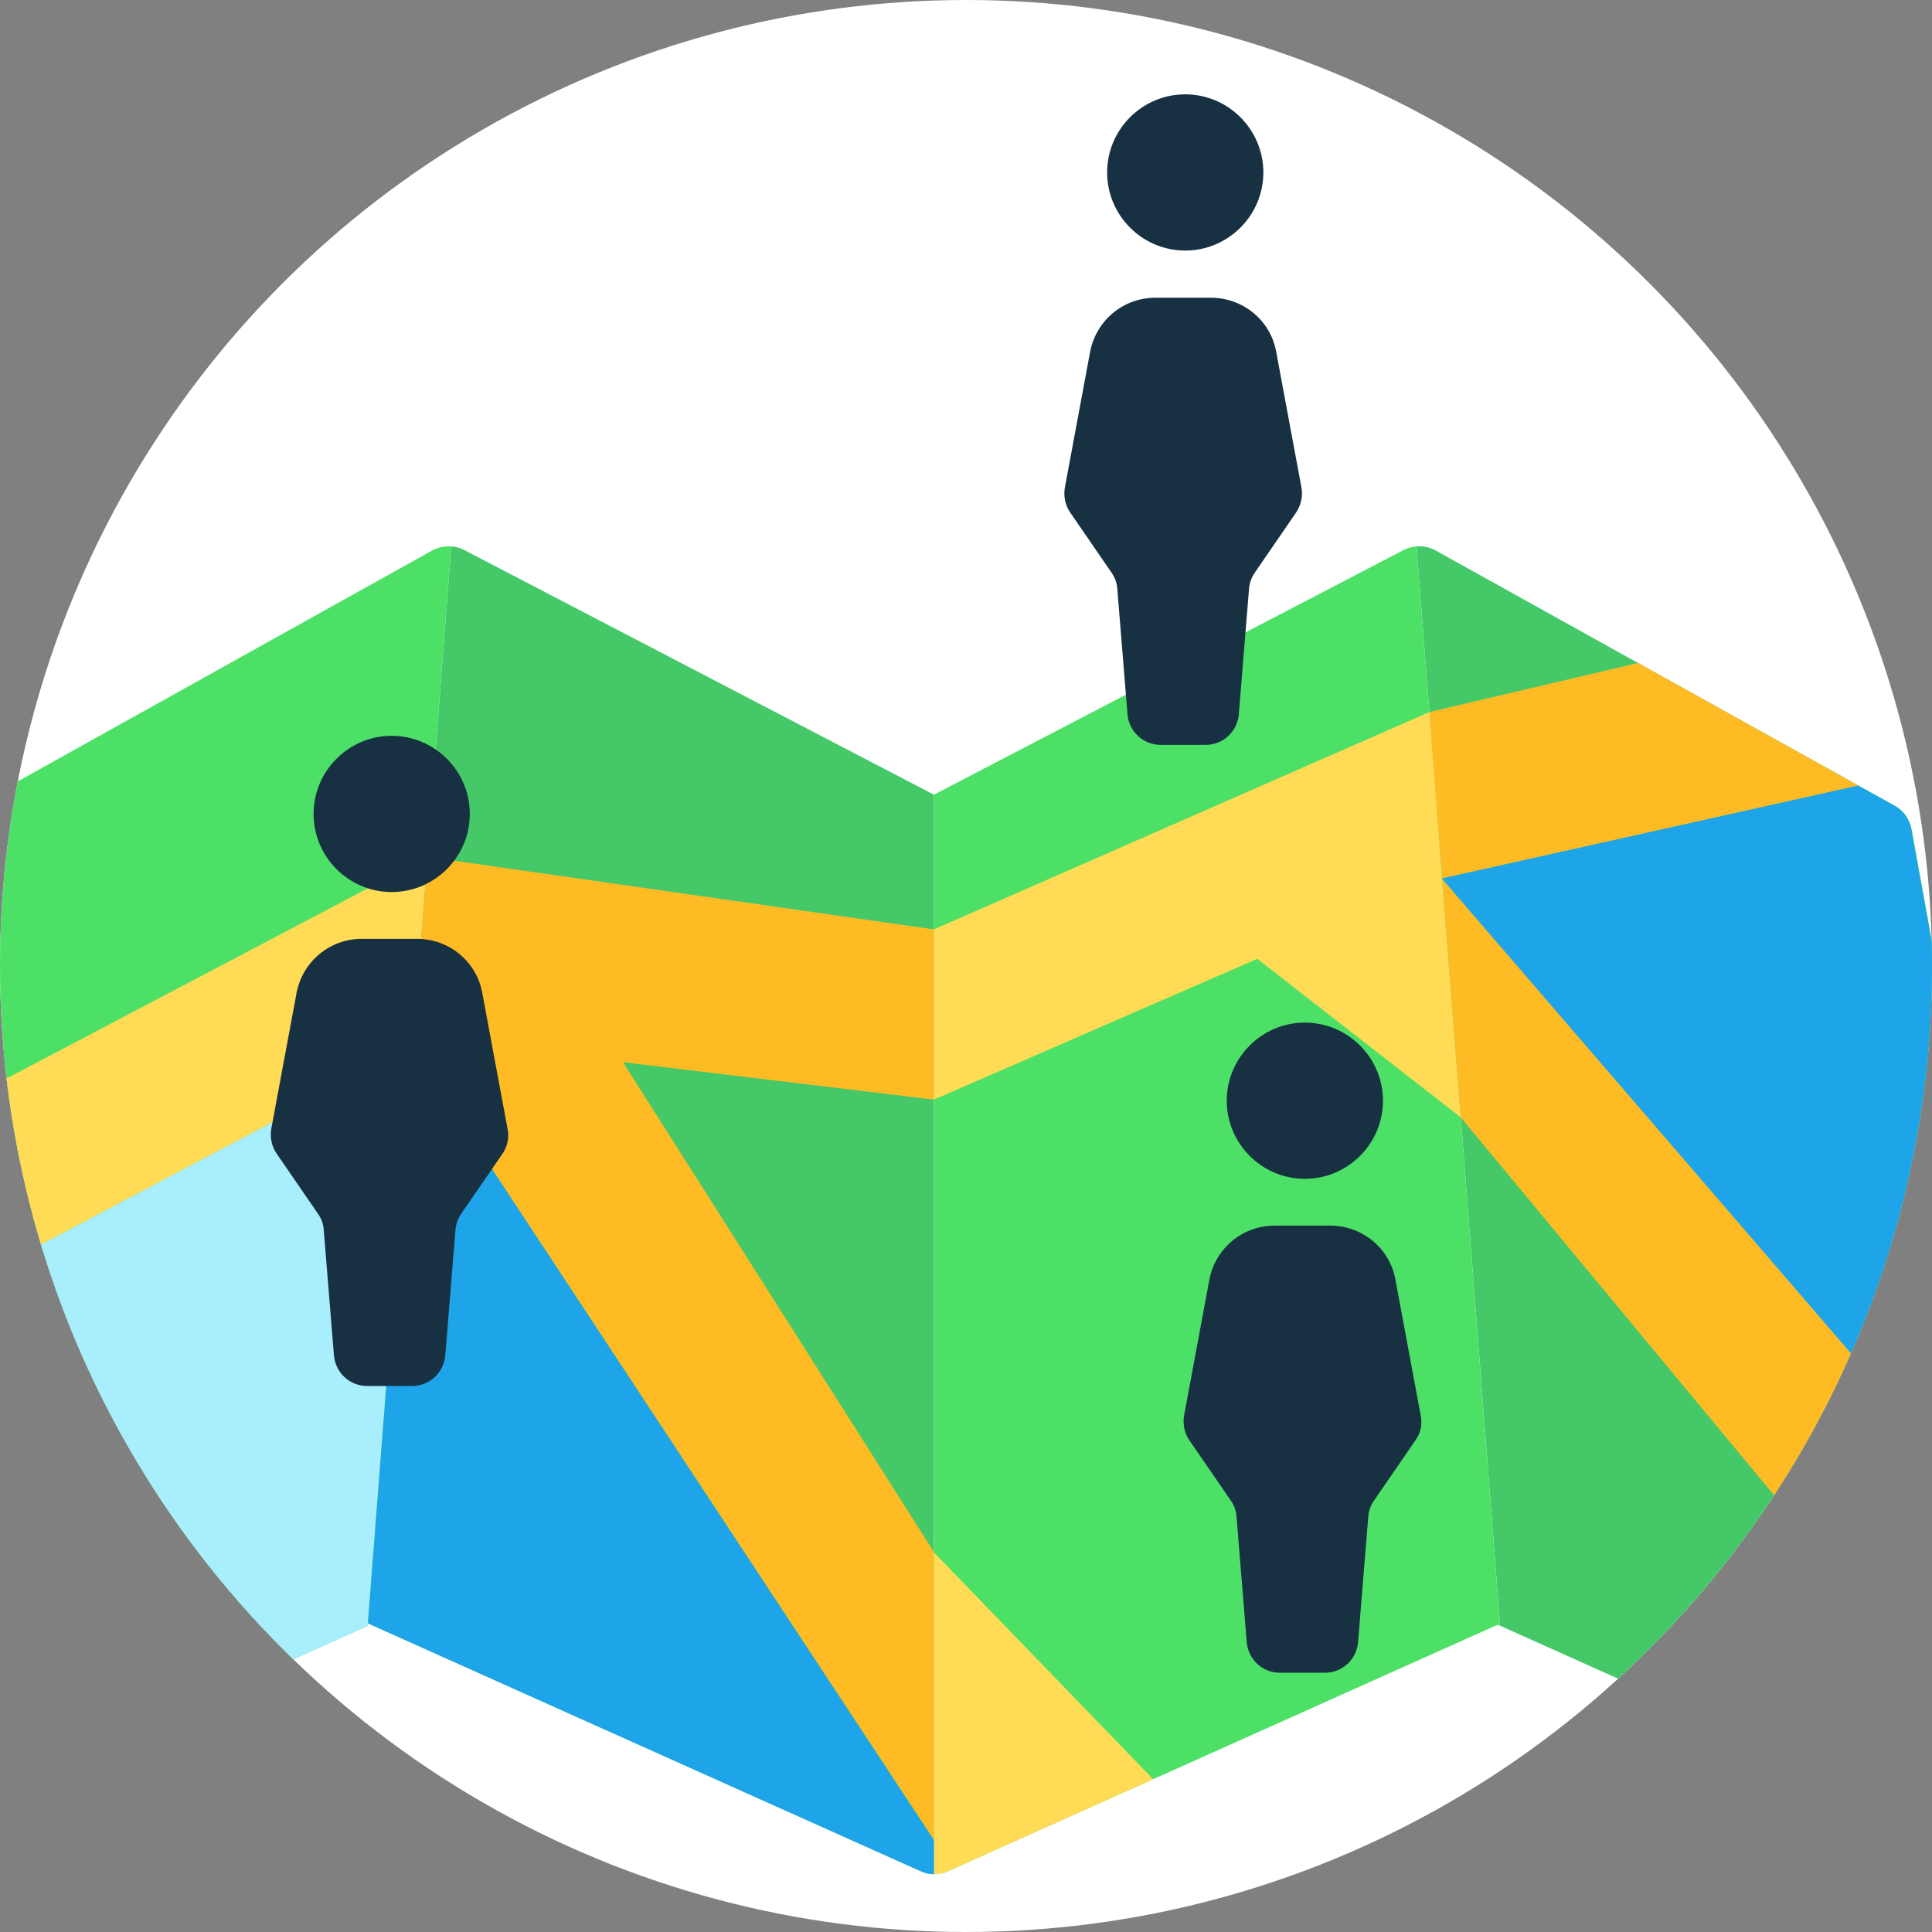 <?xml version="1.0" encoding="utf-8"?>
<!-- Generator: Adobe Illustrator 24.1.2, SVG Export Plug-In . SVG Version: 6.00 Build 0)  -->
<svg version="1.1" id="Layer_1" xmlns="http://www.w3.org/2000/svg" xmlns:xlink="http://www.w3.org/1999/xlink" x="0px" y="0px"
	 width="512px" height="512px" viewBox="0 0 512 512" enable-background="new 0 0 512 512" xml:space="preserve">
<rect x="0" y="0" width="512" height="512" fill="#808080" stroke="none"/>
<circle fill="#FFFFFF" cx="256" cy="256" r="256"/>
<g>
	<defs>
		<circle id="SVGID_1_" cx="256" cy="256" r="256"/>
	</defs>
	<clipPath id="SVGID_2_">
		<use xlink:href="#SVGID_1_"  overflow="visible"/>
	</clipPath>
	<g clip-path="url(#SVGID_2_)">
		<g>
			<path fill="#44C868" d="M554.9,486l-48.3-266.2c-0.5-2.7-2.1-5-4.5-6.3l-121.6-67.6c-1.6-0.9-3.3-1.2-5.1-1.1l22.1,285.4
				l-0.7,0.3l145.5,65.3c1.2,0.5,2.4,0.8,3.7,0.8c2,0,3.9-0.7,5.6-1.9C554.2,492.7,555.5,489.3,554.9,486z"/>
			<path fill="#44C868" d="M247.5,210.6l-124.4-64.8c-1.5-0.8-3.1-1.1-4.8-1c0.4,0,0.9,0,1.3,0L97.5,430.2l146.3,65.6
				c1.2,0.5,2.4,0.8,3.7,0.8l0,0V210.6z"/>
		</g>
		<g>
			<path fill="#4CE166" d="M119.6,144.8c-1.7-0.1-3.5,0.2-5.1,1.1L-7,213.6c-2.4,1.3-4,3.6-4.5,6.3L-59.9,486
				c-0.6,3.3,0.7,6.6,3.3,8.7c1.6,1.3,3.6,1.9,5.6,1.9c1.3,0,2.5-0.3,3.7-0.8l144.7-64.9L119.6,144.8z"/>
			<path fill="#4CE166" d="M375.4,144.8c-1.2,0.1-2.4,0.4-3.5,1l-124.4,64.8v286.1c0,0,0,0,0,0c1.3,0,2.5-0.3,3.7-0.8l146.3-65.6
				L375.4,144.8z"/>
		</g>
		<polygon fill="#FFDB56" points="-26.2,300.5 -36,354.6 109.3,277.8 112.7,234.3 113.3,227.1 		"/>
		<path fill="#A8EEFC" d="M110.6,260.9l-1.3,16.9L-36,354.6L-59.9,486c-0.6,3.3,0.7,6.6,3.3,8.7c1.6,1.3,3.6,1.9,5.6,1.9
			c1.3,0,2.5-0.3,3.7-0.8l144.7-64.9L110.6,260.9L110.6,260.9z"/>
		<g>
			<polygon fill="#FFBB24" points="247.5,246.3 113.3,227.1 109.3,277.8 247.5,487.6 247.5,411.3 165.1,281.5 247.5,291.4 			"/>
			<polygon fill="#FFBB24" points="492.5,208.2 434.1,175.7 378.8,188.7 379.4,197.6 382.2,232.8 			"/>
		</g>
		<polygon fill="#FFDB56" points="387.1,296.1 381.8,228.5 381.8,228.5 378.8,188.7 247.5,246.3 247.5,291.4 333.2,254.1 		"/>
		<path fill="#FFBB24" d="M554.9,486l-12.1-66.9L382.2,232.8l4.9,63.3l164.6,198.5C554.2,492.5,555.4,489.2,554.9,486z"/>
		<path fill="#FFDB56" d="M251.2,495.9l54.4-24.4l-58.1-60.1v85.3c0,0,0,0,0,0C248.8,496.7,250,496.4,251.2,495.9z"/>
		<g>
			<path fill="#1EA4E9" d="M506.5,219.8c-0.5-2.7-2.1-5-4.5-6.3l-9.6-5.3l-110.3,24.6l0,0l160.5,186.3L506.5,219.8z"/>
			<path fill="#1EA4E9" d="M247.5,496.7C247.5,496.7,247.5,496.7,247.5,496.7v-9L109.3,277.8L97.5,430.2l146.3,65.6
				C245,496.4,246.2,496.7,247.5,496.7z"/>
		</g>
	</g>
</g>
<path fill="#173042" d="M314.1,66.4c11.4,0,20.7-9.3,20.7-20.7c0-11.4-9.3-20.7-20.7-20.7c-11.4,0-20.7,9.3-20.7,20.7
	C293.4,57.1,302.7,66.4,314.1,66.4z M344.9,129.2l-6.7-36c-1.5-8.3-8.8-14.3-17.3-14.3h-14.7c-8.5,0-15.7,6-17.3,14.3l-6.7,36
	c-0.4,2.3,0.1,4.7,1.4,6.6l11,16c0.9,1.3,1.4,2.7,1.5,4.3l2.7,33.2c0.4,4.6,4.2,8.1,8.8,8.1h11.9c4.6,0,8.4-3.5,8.8-8.1l2.7-33.2
	c0.1-1.5,0.6-3,1.5-4.3l11-16C344.8,133.8,345.3,131.5,344.9,129.2z"/>
<path fill="#173042" d="M345.8,312.4c11.4,0,20.7-9.3,20.7-20.7c0-11.4-9.3-20.7-20.7-20.7c-11.4,0-20.7,9.3-20.7,20.7
	C325.1,303.1,334.4,312.4,345.8,312.4z M376.5,375.1l-6.7-36c-1.5-8.3-8.8-14.3-17.3-14.3h-14.7c-8.5,0-15.7,6-17.3,14.3l-6.7,36
	c-0.4,2.3,0.1,4.7,1.4,6.6l11,16c0.9,1.3,1.4,2.7,1.5,4.3l2.7,33.2c0.4,4.6,4.2,8.1,8.8,8.1h11.9c4.6,0,8.4-3.5,8.8-8.1l2.7-33.2
	c0.1-1.5,0.6-3,1.5-4.3l11-16C376.5,379.8,377,377.4,376.5,375.1z"/>
<path fill="#173042" d="M103.8,236.4c11.4,0,20.7-9.3,20.7-20.7c0-11.4-9.3-20.7-20.7-20.7c-11.4,0-20.7,9.3-20.7,20.7
	C83.1,227.1,92.4,236.4,103.8,236.4z M134.5,299.1l-6.7-36c-1.5-8.3-8.8-14.3-17.3-14.3H95.9c-8.5,0-15.7,6-17.3,14.3l-6.7,36
	c-0.4,2.3,0.1,4.7,1.4,6.6l11,16c0.9,1.3,1.4,2.7,1.5,4.3l2.7,33.2c0.4,4.6,4.2,8.1,8.8,8.1h11.9c4.6,0,8.4-3.5,8.8-8.1l2.7-33.2
	c0.1-1.5,0.6-3,1.5-4.3l11-16C134.5,303.8,135,301.4,134.5,299.1z"/>
</svg>
